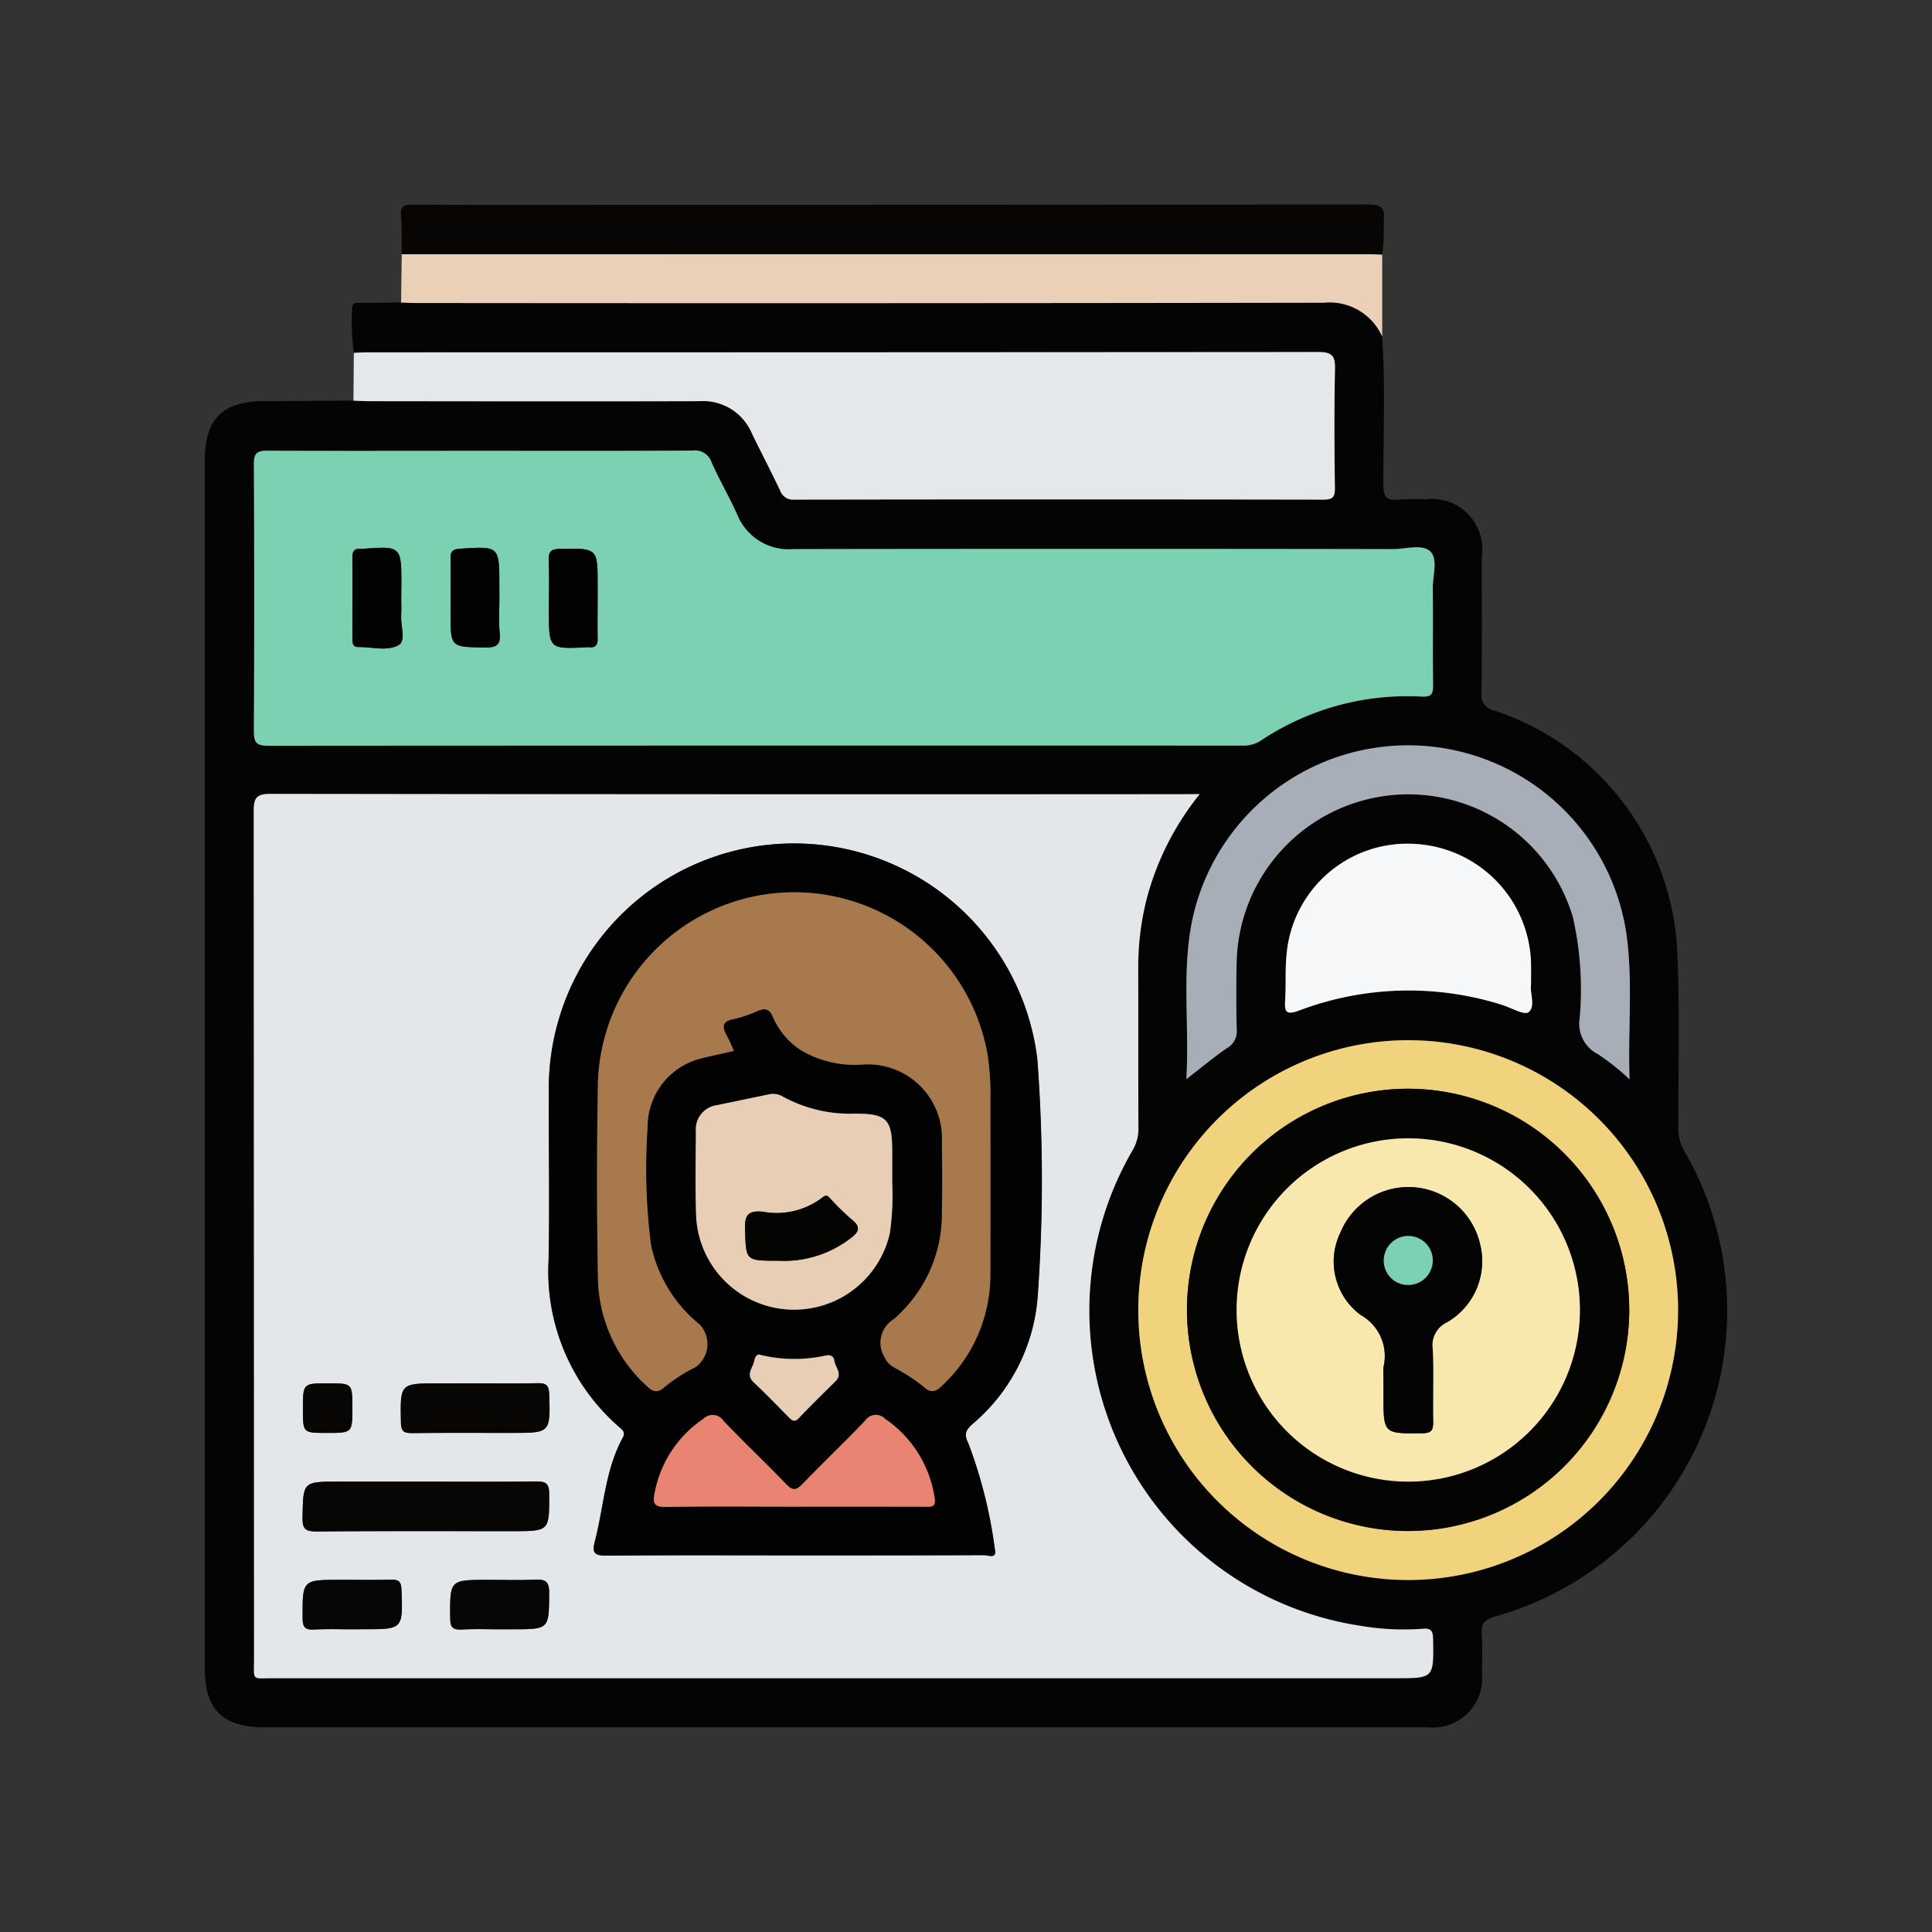 <svg xmlns="http://www.w3.org/2000/svg" width="85" height="85" viewBox="0 0 85 85">
  <rect x="0" y="0" width="85" height="85" fill="#333333" stroke="none"/>
  <g id="Grupo_993075" data-name="Grupo 993075" transform="translate(-180 -6099)">
    <rect id="Rectángulo_34178" data-name="Rectángulo 34178" width="85" height="85" transform="translate(180 6099)" fill="none"/>
    <g id="Grupo_994145" data-name="Grupo 994145" transform="translate(-370.962 6076.412)">
      <path id="Trazado_653030" data-name="Trazado 653030" d="M611.772,49.534c.145,2.178.048,4.358.053,6.537,0,.509.125.693.64.635a10.3,10.3,0,0,1,1.177-.008,2.218,2.218,0,0,1,2.512,2.537c0,1.984.018,3.968-.011,5.952a.706.706,0,0,0,.593.811,11.746,11.746,0,0,1,8.015,10.508c.12,2.611.047,5.231.05,7.847a1.905,1.905,0,0,0,.251.991,13.985,13.985,0,0,1-8.3,20.5c-.474.136-.637.311-.6.79.042.564.015,1.133.009,1.7a2.168,2.168,0,0,1-2.392,2.387q-6.182,0-12.364,0H562.605c-1.851,0-2.633-.775-2.633-2.609q0-26.556,0-53.111c0-1.843.781-2.622,2.618-2.627,1.307,0,2.615-.015,3.923-.023.239.008.478.023.717.023,4.838,0,9.676.009,14.514,0a2.327,2.327,0,0,1,2.294,1.408c.407.841.844,1.668,1.242,2.513a.606.606,0,0,0,.638.41q11.637-.015,23.275,0c.413,0,.5-.118.5-.513-.022-1.743-.035-3.487,0-5.229.013-.587-.132-.752-.738-.752q-20.921.028-41.842.015c-.2,0-.391.013-.587.021a10.27,10.27,0,0,1-.07-1.93c-.018-.316.214-.258.4-.261.582-.009,1.164-.015,1.747-.022.239.007.478.02.718.02q19.937,0,39.874-.013A2.538,2.538,0,0,1,611.772,49.534Zm-8.026,20.129h-.726q-20.078,0-40.156-.015c-.617,0-.739.178-.738.757q.024,18.637.015,37.274c0,1.019-.13.876.85.876q24.689,0,49.378,0c1.685,0,1.674,0,1.645-1.719-.006-.365-.084-.491-.472-.455a11.2,11.2,0,0,1-2.737-.134,14.027,14.027,0,0,1-10.023-20.9,1.859,1.859,0,0,0,.268-.982c-.013-2.354,0-4.708-.008-7.062a12.162,12.162,0,0,1,.372-3.038A12.325,12.325,0,0,1,603.746,69.664Zm-31.67-15.1c-3.118,0-6.236.009-9.354-.01-.452,0-.591.115-.589.58q.027,5.886,0,11.772c0,.481.118.628.617.628q21.455-.02,42.909-.007a1.372,1.372,0,0,0,.793-.232,11.615,11.615,0,0,1,7.061-1.924c.439.02.5-.126.5-.505-.018-1.417,0-2.834-.013-4.251-.007-.56.248-1.293-.114-1.632s-1.081-.1-1.643-.1q-13.18-.008-26.36,0a2.449,2.449,0,0,1-2.49-1.528c-.348-.773-.779-1.509-1.122-2.284a.772.772,0,0,0-.84-.523C578.311,54.57,575.193,54.561,572.076,54.561Zm52.719,37.831a11.875,11.875,0,1,0-11.927,11.843A11.862,11.862,0,0,0,624.794,92.392Zm-2.139-10.179c-.074-2.172.146-4.237-.122-6.29a9.709,9.709,0,0,0-18.995-1.232c-.652,2.439-.23,4.928-.382,7.509.664-.513,1.209-.968,1.791-1.369a.836.836,0,0,0,.425-.8q-.036-1.535,0-3.073a7.554,7.554,0,0,1,14.793-1.879,14.5,14.5,0,0,1,.3,4.416,1.5,1.5,0,0,0,.791,1.6A10.2,10.2,0,0,1,622.656,82.213Zm-4.336-4.146c0-.379.007-.663,0-.946a5.4,5.4,0,0,0-5.061-5.263,5.335,5.335,0,0,0-5.688,4.782c-.077.689-.025,1.392-.07,2.087-.034.522.044.671.621.456a13.645,13.645,0,0,1,8.9-.254c.412.123,1,.478,1.193.327C618.53,79.007,618.266,78.415,618.32,78.067Z" transform="translate(0 -12.139)" fill="#040404"/>
      <path id="Trazado_653031" data-name="Trazado 653031" d="M584.942,56.376c.2-.007.391-.021.587-.021q20.921,0,41.842-.015c.607,0,.752.164.738.752-.04,1.742-.027,3.486-.005,5.229.005.395-.085.513-.5.513q-11.638-.02-23.275,0a.606.606,0,0,1-.638-.41c-.4-.845-.835-1.672-1.242-2.513a2.327,2.327,0,0,0-2.294-1.408c-4.838.013-9.676.006-14.514,0-.239,0-.478-.015-.717-.023Q584.934,57.429,584.942,56.376Z" transform="translate(-18.412 -18.264)" fill="#e5e8eb"/>
      <path id="Trazado_653032" data-name="Trazado 653032" d="M592.915,33.774c-.009-.566.013-1.134-.036-1.7-.039-.441.153-.484.522-.482,2.745.014,5.49.007,8.235.007q16.894,0,33.789-.015c.591,0,.761.155.691.714a9.362,9.362,0,0,1-.065,1.492c-.174-.007-.348-.02-.521-.02Z" transform="translate(-24.277 0)" fill="#070605"/>
      <path id="Trazado_653033" data-name="Trazado 653033" d="M592.938,39.927h42.615c.174,0,.348.013.521.02q0,1.8,0,3.6A2.538,2.538,0,0,0,633.5,42.06q-19.937.033-39.874.013c-.239,0-.479-.013-.718-.02Q592.921,40.99,592.938,39.927Z" transform="translate(-24.3 -6.153)" fill="#ead0b6"/>
      <path id="Trazado_653034" data-name="Trazado 653034" d="M609.807,130.491a12.325,12.325,0,0,0-2.335,4.608,12.168,12.168,0,0,0-.372,3.038c.007,2.354,0,4.708.008,7.062a1.858,1.858,0,0,1-.268.982,14.027,14.027,0,0,0,10.023,20.9,11.2,11.2,0,0,0,2.737.134c.387-.036.466.09.472.455.029,1.719.04,1.719-1.645,1.719q-24.689,0-49.378,0c-.98,0-.849.143-.85-.876q-.005-18.637-.014-37.274c0-.579.121-.758.739-.757q20.078.03,40.156.015Zm-17.8,33.491c2.768,0,5.536,0,8.3-.009.172,0,.582.189.478-.258a20.678,20.678,0,0,0-1.169-4.666c-.2-.405-.113-.573.187-.845a8.129,8.129,0,0,0,2.861-5.55,70.965,70.965,0,0,0-.012-10.512,10.784,10.784,0,0,0-21.486,1.545c-.009,2.441.037,4.882-.012,7.322a9.066,9.066,0,0,0,3.095,7.319c.146.131.307.228.169.481-.781,1.425-.83,3.049-1.233,4.578-.132.5.008.613.516.608C586.475,163.969,589.242,163.982,592.01,163.982Zm-16.294-3.243h-3.794c-1.58,0-1.556,0-1.584,1.59-.009.5.14.6.615.6,2.878-.023,5.757-.012,8.635-.012,1.621,0,1.6,0,1.6-1.645,0-.445-.144-.547-.562-.541C578.988,160.752,577.353,160.739,575.717,160.739Zm2.225-4.323h-1.635c-1.69,0-1.677,0-1.644,1.725.007.381.127.467.484.462,1.46-.018,2.921-.008,4.382-.008,1.719,0,1.706,0,1.655-1.715-.011-.382-.136-.48-.5-.472C579.773,156.43,578.858,156.416,577.942,156.416Zm1.048,10.82h.587c1.623,0,1.6,0,1.61-1.617,0-.483-.169-.583-.6-.564-.694.031-1.39.008-2.085.008-1.7,0-1.683,0-1.668,1.7,0,.434.157.5.529.482C577.9,167.215,578.447,167.236,578.99,167.236Zm-6.494,0h.523c1.742,0,1.731,0,1.667-1.747-.013-.353-.125-.441-.455-.432-.74.02-1.481.006-2.221.006-1.7,0-1.678,0-1.671,1.7,0,.431.149.5.524.485C571.407,167.215,571.952,167.236,572.5,167.236Zm.029-9.762c0-1.058,0-1.058-1.066-1.058-1.107,0-1.107,0-1.107,1.133,0,1.048,0,1.048,1.052,1.048C572.526,158.6,572.526,158.6,572.526,157.474Z" transform="translate(-6.061 -72.966)" fill="#e4e7ea"/>
      <path id="Trazado_653035" data-name="Trazado 653035" d="M578.156,72.891c3.118,0,6.236.009,9.354-.01a.772.772,0,0,1,.84.523c.343.775.775,1.511,1.122,2.284a2.449,2.449,0,0,0,2.49,1.528q13.18-.022,26.36,0c.562,0,1.288-.235,1.643.1s.107,1.073.114,1.632c.016,1.417-.006,2.834.013,4.251,0,.38-.06.525-.5.505a11.615,11.615,0,0,0-7.061,1.924,1.372,1.372,0,0,1-.793.232q-21.454-.007-42.909.007c-.5,0-.619-.147-.617-.628q.028-5.886,0-11.772c0-.465.137-.582.589-.58C571.92,72.9,575.038,72.891,578.156,72.891Zm-3.462,6.454v-.523c0-1.743,0-1.743-1.745-1.613a.42.42,0,0,1-.065,0c-.254-.021-.342.1-.341.348.006,1.2,0,2.4,0,3.6,0,.18.007.375.253.37.606-.012,1.292.2,1.788-.094.319-.191.074-.852.1-1.3C574.709,79.869,574.694,79.606,574.694,79.345Zm4.32,0V78.82c0-1.744,0-1.734-1.746-1.619-.316.021-.41.126-.4.426.014.806,0,1.612,0,2.418,0,1.495,0,1.476,1.5,1.5.489.008.717-.085.662-.633C578.974,80.393,579.015,79.866,579.015,79.343Zm4.321.051v-.588c0-1.64,0-1.628-1.63-1.606-.388.005-.541.093-.523.508.032.739.009,1.48.009,2.221,0,1.69,0,1.69,1.7,1.6a.422.422,0,0,1,.066,0c.282.032.385-.095.378-.375C583.325,80.57,583.335,79.981,583.335,79.394Z" transform="translate(-6.08 -30.469)" fill="#7cd1b3"/>
      <path id="Trazado_653036" data-name="Trazado 653036" d="M740.4,183.733a11.875,11.875,0,1,1-11.794-11.9A11.875,11.875,0,0,1,740.4,183.733Zm-2.151-.029a9.729,9.729,0,1,0-9.729,9.724A9.762,9.762,0,0,0,738.252,183.7Z" transform="translate(-115.609 -103.48)" fill="#f2d37d"/>
      <path id="Trazado_653037" data-name="Trazado 653037" d="M744.21,137.082a10.2,10.2,0,0,0-1.4-1.112,1.5,1.5,0,0,1-.791-1.6,14.5,14.5,0,0,0-.3-4.416,7.554,7.554,0,0,0-14.793,1.879q-.037,1.536,0,3.073a.836.836,0,0,1-.425.8c-.582.4-1.126.856-1.791,1.369.152-2.581-.27-5.07.382-7.509a9.709,9.709,0,0,1,18.995,1.232C744.356,132.845,744.136,134.91,744.21,137.082Z" transform="translate(-121.554 -67.007)" fill="#a7aeb8"/>
      <path id="Trazado_653038" data-name="Trazado 653038" d="M752.079,145.1c-.054.348.209.94-.106,1.19-.191.151-.781-.2-1.192-.327a13.646,13.646,0,0,0-8.9.254c-.576.215-.655.066-.621-.456.045-.695-.007-1.4.071-2.087a5.335,5.335,0,0,1,5.688-4.782,5.4,5.4,0,0,1,5.061,5.263C752.085,144.438,752.079,144.722,752.079,145.1Z" transform="translate(-133.758 -79.172)" fill="#f5f7f8"/>
      <path id="Trazado_653039" data-name="Trazado 653039" d="M628.521,170.056c-2.768,0-5.536-.014-8.3.012-.508,0-.647-.109-.516-.608.4-1.529.452-3.153,1.233-4.578.138-.252-.023-.35-.169-.481a9.066,9.066,0,0,1-3.095-7.319c.049-2.44,0-4.881.012-7.322a10.784,10.784,0,0,1,21.486-1.545,70.965,70.965,0,0,1,.012,10.512,8.13,8.13,0,0,1-2.861,5.55c-.3.272-.388.44-.187.845a20.678,20.678,0,0,1,1.169,4.666c.1.447-.305.257-.478.258C634.057,170.06,631.289,170.056,628.521,170.056Zm-2.7-22.192c-.117-.251-.2-.472-.319-.677-.209-.375-.223-.625.3-.722a5.547,5.547,0,0,0,1.05-.355c.335-.137.532-.112.689.277a3.259,3.259,0,0,0,1.315,1.5,4.736,4.736,0,0,0,2.7.573,3.256,3.256,0,0,1,3.413,3.411c.009,1,.015,2.005,0,3.008a6.105,6.105,0,0,1-2.135,4.8,1.213,1.213,0,0,0-.369,1.692c.148.336.417.411.665.568a7.165,7.165,0,0,1,1.025.694c.321.294.527.244.812-.036a6.655,6.655,0,0,0,2.133-4.89q.011-3.825,0-7.65a11.979,11.979,0,0,0-.121-2.018,8.638,8.638,0,0,0-17.143,1.2q-.084,4.314,0,8.63a6.578,6.578,0,0,0,2.16,4.749c.276.264.479.3.768.036a7.147,7.147,0,0,1,1.37-.88,1.255,1.255,0,0,0,.171-1.878,6.125,6.125,0,0,1-2.138-3.5,26.5,26.5,0,0,1-.149-5.15,3.105,3.105,0,0,1,2.446-3.073C624.906,148.062,625.346,147.973,625.825,147.864Zm6.964,5.809v-1.367c0-1.442-.233-1.686-1.654-1.683a6.141,6.141,0,0,1-3.138-.738.843.843,0,0,0-.622-.112q-1.15.239-2.3.477a1.075,1.075,0,0,0-.925,1.163c-.008,1.22-.033,2.442.009,3.66a4.317,4.317,0,0,0,8.524.818A11.808,11.808,0,0,0,632.789,153.673Zm-4.264,14.243q2.842,0,5.684,0c.3,0,.53.047.438-.438a5.112,5.112,0,0,0-2.172-3.429.564.564,0,0,0-.876.078c-.9.948-1.85,1.846-2.756,2.787-.276.287-.435.3-.721.007-.9-.942-1.859-1.837-2.757-2.785a.569.569,0,0,0-.877-.091,5.053,5.053,0,0,0-2.144,3.232c-.1.454-.063.66.5.65C624.736,167.895,626.631,167.916,628.525,167.916Zm-1.562-6.686c-.1-.037-.211.057-.247.269-.053.311-.395.6-.029.942.522.49,1.019,1.007,1.524,1.516.145.146.26.279.471.058.525-.549,1.067-1.082,1.608-1.616.326-.322,0-.6-.048-.9-.028-.192-.16-.283-.38-.235A6.314,6.314,0,0,1,626.963,161.229Z" transform="translate(-42.571 -79.04)" fill="#030202"/>
      <path id="Trazado_653040" data-name="Trazado 653040" d="M581.772,245.9c1.635,0,3.271.013,4.906-.009.418-.005.561.1.562.541.007,1.645.024,1.645-1.6,1.645-2.878,0-5.757-.012-8.635.012-.476,0-.625-.093-.615-.6.028-1.59,0-1.59,1.584-1.59Z" transform="translate(-12.117 -158.123)" fill="#070605"/>
      <path id="Trazado_653041" data-name="Trazado 653041" d="M596.146,229.41c.916,0,1.831.014,2.746-.007.36-.008.484.09.5.472.05,1.716.063,1.715-1.656,1.715-1.461,0-2.921-.01-4.382.008-.357,0-.477-.081-.484-.462-.033-1.726-.046-1.725,1.644-1.725Z" transform="translate(-24.266 -145.959)" fill="#070605"/>
      <path id="Trazado_653042" data-name="Trazado 653042" d="M603.314,264.56c-.543,0-1.087-.021-1.629.007-.373.02-.526-.048-.53-.482-.016-1.7-.034-1.7,1.668-1.7.7,0,1.391.023,2.085-.008.433-.019.6.08.6.564-.008,1.617.013,1.617-1.61,1.617Z" transform="translate(-30.385 -170.29)" fill="#070605"/>
      <path id="Trazado_653043" data-name="Trazado 653043" d="M578.553,264.57c-.544,0-1.09-.021-1.633.007-.375.02-.522-.053-.524-.485-.007-1.7-.026-1.7,1.671-1.7.741,0,1.481.014,2.221-.006.33-.009.442.079.455.432.064,1.748.076,1.747-1.667,1.747Z" transform="translate(-12.117 -170.3)" fill="#070605"/>
      <path id="Trazado_653044" data-name="Trazado 653044" d="M578.622,230.488c0,1.122,0,1.122-1.121,1.122-1.052,0-1.052,0-1.052-1.048,0-1.133,0-1.133,1.107-1.133C578.622,229.43,578.622,229.43,578.622,230.488Z" transform="translate(-12.157 -145.98)" fill="#070605"/>
      <path id="Trazado_653045" data-name="Trazado 653045" d="M586.883,91.387c0,.261.014.524,0,.784-.03.449.214,1.11-.1,1.3-.5.3-1.183.082-1.788.094-.246,0-.253-.19-.253-.37,0-1.2,0-2.4,0-3.6,0-.245.087-.369.341-.348a.418.418,0,0,0,.066,0c1.745-.131,1.745-.131,1.745,1.613Z" transform="translate(-18.269 -42.511)" fill="#030202"/>
      <path id="Trazado_653046" data-name="Trazado 653046" d="M603.364,91.38c0,.523-.04,1.05.011,1.567.055.548-.173.641-.662.633-1.5-.023-1.5,0-1.5-1.5,0-.806.009-1.612,0-2.418-.005-.3.088-.405.4-.426,1.747-.115,1.746-.125,1.746,1.619Z" transform="translate(-30.43 -42.506)" fill="#030202"/>
      <path id="Trazado_653047" data-name="Trazado 653047" d="M619.837,91.536c0,.588-.01,1.176,0,1.764.006.28-.1.407-.378.375a.421.421,0,0,0-.066,0c-1.7.086-1.7.086-1.7-1.6,0-.741.023-1.482-.009-2.221-.018-.416.135-.5.523-.508,1.63-.021,1.63-.034,1.63,1.606Q619.837,91.242,619.837,91.536Z" transform="translate(-42.582 -42.612)" fill="#030202"/>
      <path id="Trazado_653048" data-name="Trazado 653048" d="M744.276,189.716a9.729,9.729,0,1,1-9.721-9.737A9.751,9.751,0,0,1,744.276,189.716Zm-2.172-.01a7.552,7.552,0,1,0-7.565,7.557A7.549,7.549,0,0,0,742.1,189.706Z" transform="translate(-121.633 -109.492)" fill="#040402"/>
      <path id="Trazado_653049" data-name="Trazado 653049" d="M631.827,153.959c-.479.109-.919.2-1.355.309a3.105,3.105,0,0,0-2.446,3.073,26.513,26.513,0,0,0,.149,5.15,6.126,6.126,0,0,0,2.138,3.5,1.255,1.255,0,0,1-.171,1.878,7.15,7.15,0,0,0-1.37.88c-.288.262-.492.228-.768-.036a6.578,6.578,0,0,1-2.16-4.749q-.08-4.314,0-8.63a8.638,8.638,0,0,1,17.143-1.2,12,12,0,0,1,.121,2.018q.006,3.825,0,7.65a6.655,6.655,0,0,1-2.133,4.89c-.285.28-.491.33-.812.036a7.16,7.16,0,0,0-1.025-.694c-.248-.158-.516-.232-.665-.568a1.213,1.213,0,0,1,.369-1.692,6.105,6.105,0,0,0,2.135-4.8c.017-1,.01-2.005,0-3.008a3.256,3.256,0,0,0-3.413-3.411,4.736,4.736,0,0,1-2.7-.573,3.258,3.258,0,0,1-1.315-1.5c-.157-.389-.354-.413-.689-.277a5.549,5.549,0,0,1-1.05.355c-.521.1-.507.347-.3.722C631.622,153.487,631.709,153.708,631.827,153.959Z" transform="translate(-48.573 -85.135)" fill="#a8794d"/>
      <path id="Trazado_653050" data-name="Trazado 653050" d="M650.991,184.766a11.787,11.787,0,0,1-.106,2.218,4.317,4.317,0,0,1-8.524-.818c-.042-1.219-.017-2.44-.009-3.66a1.075,1.075,0,0,1,.925-1.163q1.15-.237,2.3-.477a.843.843,0,0,1,.622.112,6.141,6.141,0,0,0,3.138.738c1.421,0,1.654.241,1.654,1.683Zm-5.031,3.419a4.792,4.792,0,0,0,3.152-.957c.38-.275.554-.5.081-.867a11.206,11.206,0,0,1-.889-.866c-.1-.1-.19-.262-.373-.1a3.32,3.32,0,0,1-2.655.631c-.666-.054-.783.19-.762.795C644.56,188.185,644.528,188.186,645.961,188.186Z" transform="translate(-60.774 -110.133)" fill="#e7ceb4"/>
      <path id="Trazado_653051" data-name="Trazado 653051" d="M641.563,238.766c-1.895,0-3.79-.021-5.684.013-.561.01-.6-.2-.5-.65a5.053,5.053,0,0,1,2.144-3.232.569.569,0,0,1,.877.091c.9.948,1.853,1.843,2.758,2.785.285.3.445.28.721-.007.906-.941,1.857-1.839,2.756-2.787a.564.564,0,0,1,.876-.078,5.112,5.112,0,0,1,2.172,3.429c.092.485-.135.438-.438.438Q644.4,238.762,641.563,238.766Z" transform="translate(-55.609 -149.89)" fill="#e88471"/>
      <path id="Trazado_653052" data-name="Trazado 653052" d="M651.882,224.6a6.314,6.314,0,0,0,2.9.034c.22-.048.352.043.38.235.043.3.374.579.048.9-.541.533-1.084,1.066-1.608,1.616-.211.221-.326.088-.471-.058-.505-.509-1-1.026-1.524-1.516-.366-.344-.025-.631.029-.942C651.671,224.656,651.786,224.561,651.882,224.6Z" transform="translate(-67.489 -142.409)" fill="#e7ceb4"/>
      <path id="Trazado_653053" data-name="Trazado 653053" d="M748.244,195.851a7.552,7.552,0,1,1-7.576-7.544A7.55,7.55,0,0,1,748.244,195.851Zm-8.644,3.115v.653c0,1.7,0,1.678,1.706,1.663.442,0,.485-.174.478-.536-.019-1.044.021-2.091-.018-3.134a1.118,1.118,0,0,1,.643-1.221,3.108,3.108,0,0,0,1.425-3.491,3.235,3.235,0,0,0-6.127-.452,2.918,2.918,0,0,0,.891,3.631,2.069,2.069,0,0,1,1,2.3C739.585,198.573,739.6,198.771,739.6,198.966Z" transform="translate(-127.772 -115.637)" fill="#f9e8ad"/>
      <path id="Trazado_653054" data-name="Trazado 653054" d="M652.082,200.8c-1.433,0-1.4,0-1.447-1.362-.021-.6.1-.849.762-.795a3.32,3.32,0,0,0,2.656-.631c.183-.164.272,0,.373.1a11.192,11.192,0,0,0,.889.866c.473.364.3.592-.081.867A4.792,4.792,0,0,1,652.082,200.8Z" transform="translate(-66.894 -122.745)" fill="#040402"/>
      <path id="Trazado_653055" data-name="Trazado 653055" d="M751.7,204.989c0-.2-.015-.393,0-.587a2.069,2.069,0,0,0-1-2.3,2.918,2.918,0,0,1-.891-3.631,3.235,3.235,0,0,1,6.127.452,3.107,3.107,0,0,1-1.425,3.491,1.118,1.118,0,0,0-.643,1.221c.039,1.043,0,2.09.018,3.134.007.362-.036.532-.479.536-1.706.015-1.706.035-1.706-1.663Zm1.089-4.21a1.062,1.062,0,1,0-1.074-1.079A1.066,1.066,0,0,0,752.786,200.779Z" transform="translate(-139.87 -121.66)" fill="#040404"/>
      <path id="Trazado_653056" data-name="Trazado 653056" d="M758.915,206.93a1.062,1.062,0,0,1-1.074-1.079,1.078,1.078,0,1,1,1.074,1.079Z" transform="translate(-145.998 -127.81)" fill="#7cd1b3"/>
    </g>
  </g>
</svg>
